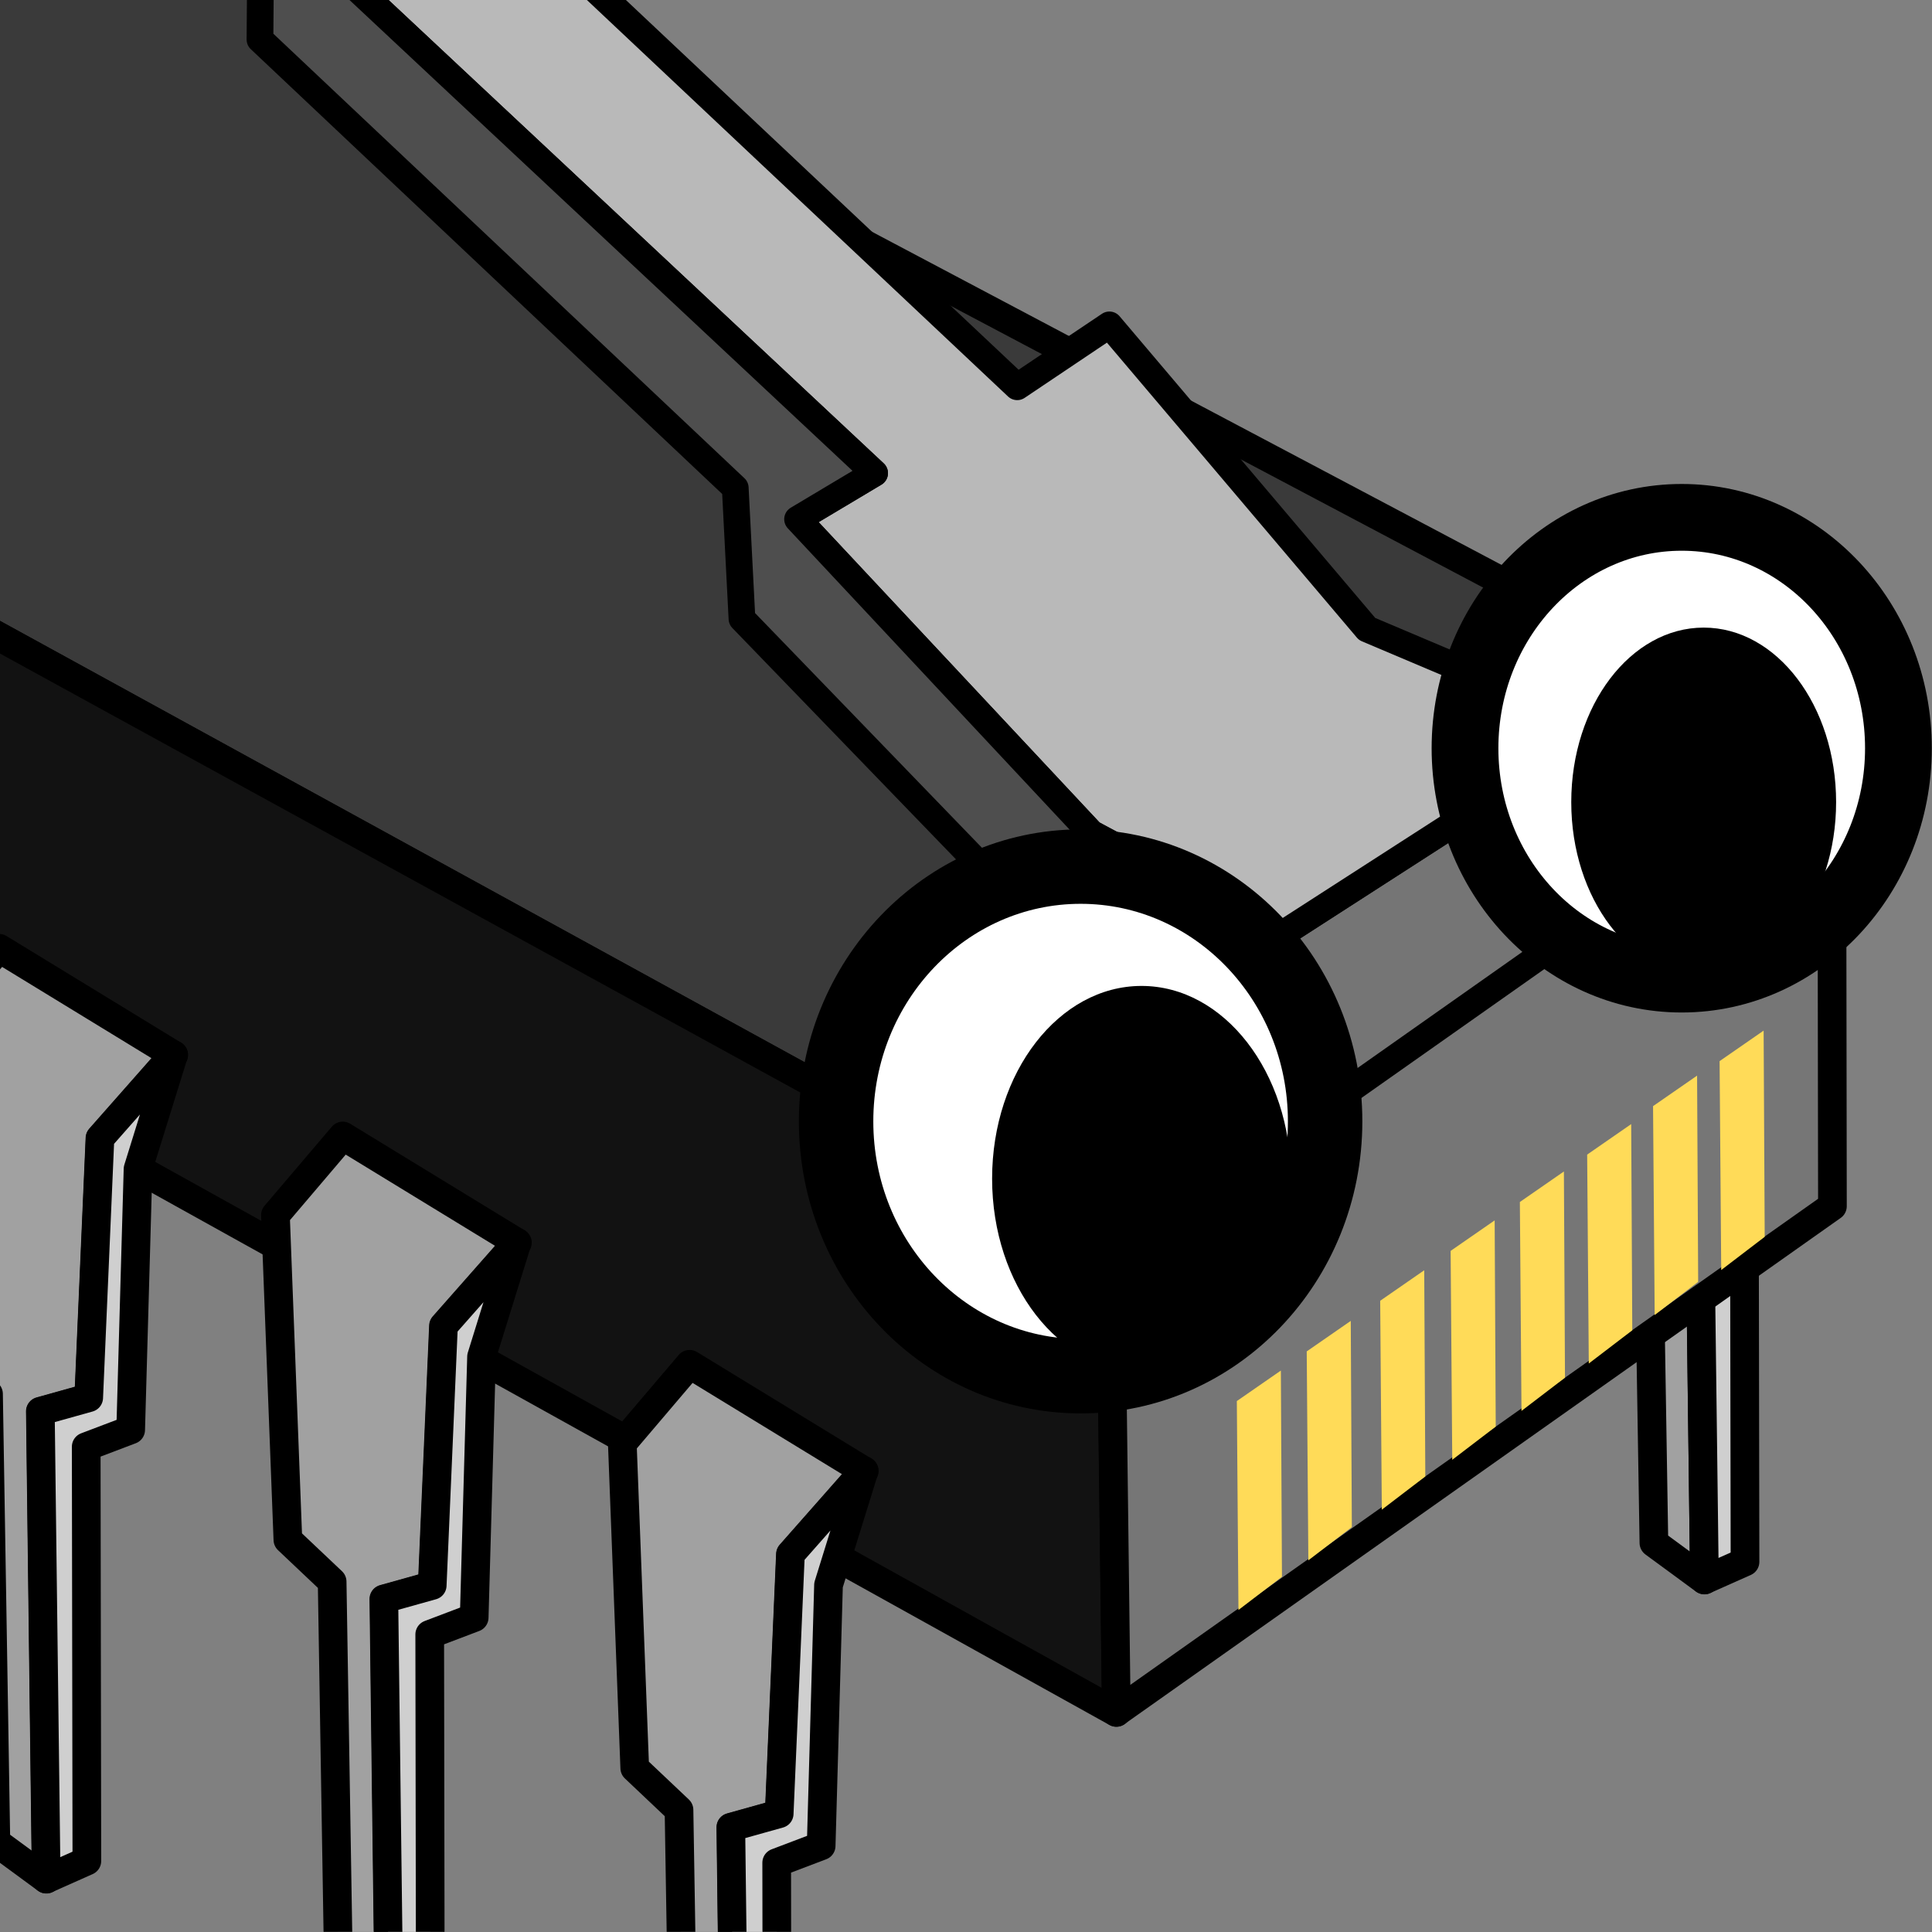 <svg xmlns="http://www.w3.org/2000/svg" viewBox="0 0 48 48">
  <rect x="0" y="0" width="48" height="48" fill="#808080" stroke="none"/>
  <defs>
    <clipPath id="a" clipPathUnits="userSpaceOnUse">
      <path fill="#fff" stroke-linecap="round" stroke-linejoin="round" stroke-width=".567" d="M11.34 4.537H29.196v17.856H11.34z" paint-order="stroke markers fill"/>
    </clipPath>
  </defs>
  <g clip-path="url(#a)" transform="translate(-30.485 -12.196) scale(2.688)">
    <path fill="#a1a1a1" fill-rule="evenodd" stroke="#000" stroke-linecap="round" stroke-linejoin="round" stroke-width=".265" d="m26.573 15.421.055 3.377.467.343-.046-3.72z"/>
    <path fill="#cfcfcf" fill-rule="evenodd" stroke="#000" stroke-linecap="round" stroke-linejoin="round" stroke-width=".265" d="m27.048 15.414.047 3.726.375-.167-.006-3.559z"/>
    <path fill="#3a3a3a" fill-rule="evenodd" stroke="#000" stroke-linecap="round" stroke-linejoin="round" stroke-width=".265" d="m.133 4.279 21.472 11.778 2.46-1.798s-.444-.804.3-1.311c.814-.554 1.784.021 1.784.021l2.122-1.446L6.746.133Z"/>
    <path fill="#121212" fill-rule="evenodd" stroke="#000" stroke-linecap="round" stroke-linejoin="round" stroke-width=".265" d="m.133 4.279.094 4.176 21.433 11.91-.054-4.308L.133 4.279"/>
    <path fill="#767676" fill-rule="evenodd" stroke="#000" stroke-linecap="round" stroke-linejoin="round" stroke-width=".265" d="m21.605 16.056.054 4.308 6.619-4.678-.006-4.165z"/>
    <path fill="#a1a1a1" fill-rule="evenodd" stroke="#000" stroke-linecap="round" stroke-linejoin="round" stroke-width=".265" d="m2.163 8.058-.622.731.115 3.001.409.387.068 4.142.467.343-.054-4.323.447-.125.104-2.399.68-.771z"/>
    <path fill="#cfcfcf" fill-rule="evenodd" stroke="#000" stroke-linecap="round" stroke-linejoin="round" stroke-width=".265" d="m2.599 16.662.375-.167-.006-3.829.411-.156.068-2.411.328-1.056-.68.771-.104 2.399-.447.125.054 4.323"/>
    <path fill="#a1a1a1" fill-rule="evenodd" stroke="#000" stroke-linecap="round" stroke-linejoin="round" stroke-width=".265" d="m5.113 9.743-.622.731.115 3.001.409.387.068 4.142.467.343-.054-4.323.447-.125.104-2.399.68-.771z"/>
    <path fill="#cfcfcf" fill-rule="evenodd" stroke="#000" stroke-linecap="round" stroke-linejoin="round" stroke-width=".265" d="m5.549 18.347.375-.167-.006-3.829.411-.156.068-2.411.328-1.056-.68.771-.104 2.399-.447.125.054 4.323"/>
    <path fill="#a1a1a1" fill-rule="evenodd" stroke="#000" stroke-linecap="round" stroke-linejoin="round" stroke-width=".265" d="m8.311 11.568-.622.731.115 3.001.409.387.068 4.142.467.343-.054-4.323.447-.125.104-2.399.68-.771z"/>
    <path fill="#cfcfcf" fill-rule="evenodd" stroke="#000" stroke-linecap="round" stroke-linejoin="round" stroke-width=".265" d="m8.747 20.172.375-.167-.006-3.829.411-.156.068-2.411.328-1.056-.68.771-.104 2.399-.447.125.054 4.323"/>
    <path fill="#a1a1a1" fill-rule="evenodd" stroke="#000" stroke-linecap="round" stroke-linejoin="round" stroke-width=".265" d="m11.333 13.302-.622.731.115 3.001.409.387.068 4.142.467.343-.054-4.323.447-.125.104-2.399.68-.771z"/>
    <path fill="#cfcfcf" fill-rule="evenodd" stroke="#000" stroke-linecap="round" stroke-linejoin="round" stroke-width=".265" d="m11.769 21.905.375-.167-.006-3.829.411-.156.068-2.411.328-1.056-.68.771-.104 2.399-.447.125.054 4.323"/>
    <path fill="#a1a1a1" fill-rule="evenodd" stroke="#000" stroke-linecap="round" stroke-linejoin="round" stroke-width=".265" d="m14.509 15.037-.622.731.115 3.001.409.387.068 4.142.467.343-.054-4.323.447-.125.104-2.399.68-.771z"/>
    <path fill="#cfcfcf" fill-rule="evenodd" stroke="#000" stroke-linecap="round" stroke-linejoin="round" stroke-width=".265" d="m14.944 23.64.375-.167-.006-3.829.411-.156.068-2.411.328-1.056-.68.771-.104 2.399-.447.125.054 4.323"/>
    <path fill="#a1a1a1" fill-rule="evenodd" stroke="#000" stroke-linecap="round" stroke-linejoin="round" stroke-width=".265" d="m17.715 17.147-.622.731.115 3.001.409.387.068 4.142.467.343-.054-4.323.447-.125.104-2.399.68-.771z"/>
    <path fill="#cfcfcf" fill-rule="evenodd" stroke="#000" stroke-linecap="round" stroke-linejoin="round" stroke-width=".265" d="m18.151 25.75.375-.167-.006-3.829.411-.156.068-2.411.328-1.056-.68.771-.104 2.399-.447.125.054 4.323"/>
    <path fill="#ffdb58" fill-rule="evenodd" d="m22.773 17.487.015 1.931.402-.307-.01-1.906zm.646-.459.015 1.931.402-.307-.01-1.906zm.679-.468.015 1.931.402-.307-.01-1.906zm.651-.461.015 1.931.402-.307-.01-1.906zm.64-.452.015 1.931.402-.307-.01-1.906zm.622-.438.015 1.931.402-.307-.01-1.906zm.609-.448.015 1.931.402-.307-.01-1.906zm.615-.416.015 1.931.402-.307-.01-1.906z"/>
    <path fill="#757575" fill-rule="evenodd" stroke="#000" stroke-linecap="round" stroke-linejoin="round" stroke-width=".247" d="m23.261 15.002 2.888-2.035-.004-1.699-2.965 1.91z"/>
    <path fill="#b9b9b9" fill-rule="evenodd" stroke="#000" stroke-linecap="round" stroke-linejoin="round" stroke-width=".247" d="m13.754 3.603 5.671 5.307-.712.425 2.715 2.903 1.753.941 2.965-1.91-2.169-.918-2.382-2.811-.852.572-5.536-5.212z"/>
    <path fill="#4e4e4e" fill-rule="evenodd" stroke="#000" stroke-linecap="round" stroke-linejoin="round" stroke-width=".247" d="m13.754 3.603-.01 1.299 4.393 4.145.062 1.209 3.331 3.446.075.428 1.657.873-.081-1.823-1.753-.941-2.715-2.903.712-.425z"/>
    <ellipse cx="21.329" cy="14.902" fill="#fff" stroke="#000" stroke-linecap="round" stroke-linejoin="round" stroke-width=".688" paint-order="stroke markers fill" rx="2.26" ry="2.355"/>
    <ellipse cx="26.885" cy="11.453" fill="#fff" stroke="#000" stroke-linecap="round" stroke-linejoin="round" stroke-width=".617" paint-order="stroke markers fill" rx="2.003" ry="2.134"/>
    <ellipse cx="21.892" cy="15.431" paint-order="stroke markers fill" rx="1.381" ry="1.781"/>
    <ellipse cx="27.088" cy="11.951" paint-order="stroke markers fill" rx="1.224" ry="1.613"/>
  </g>
</svg>

